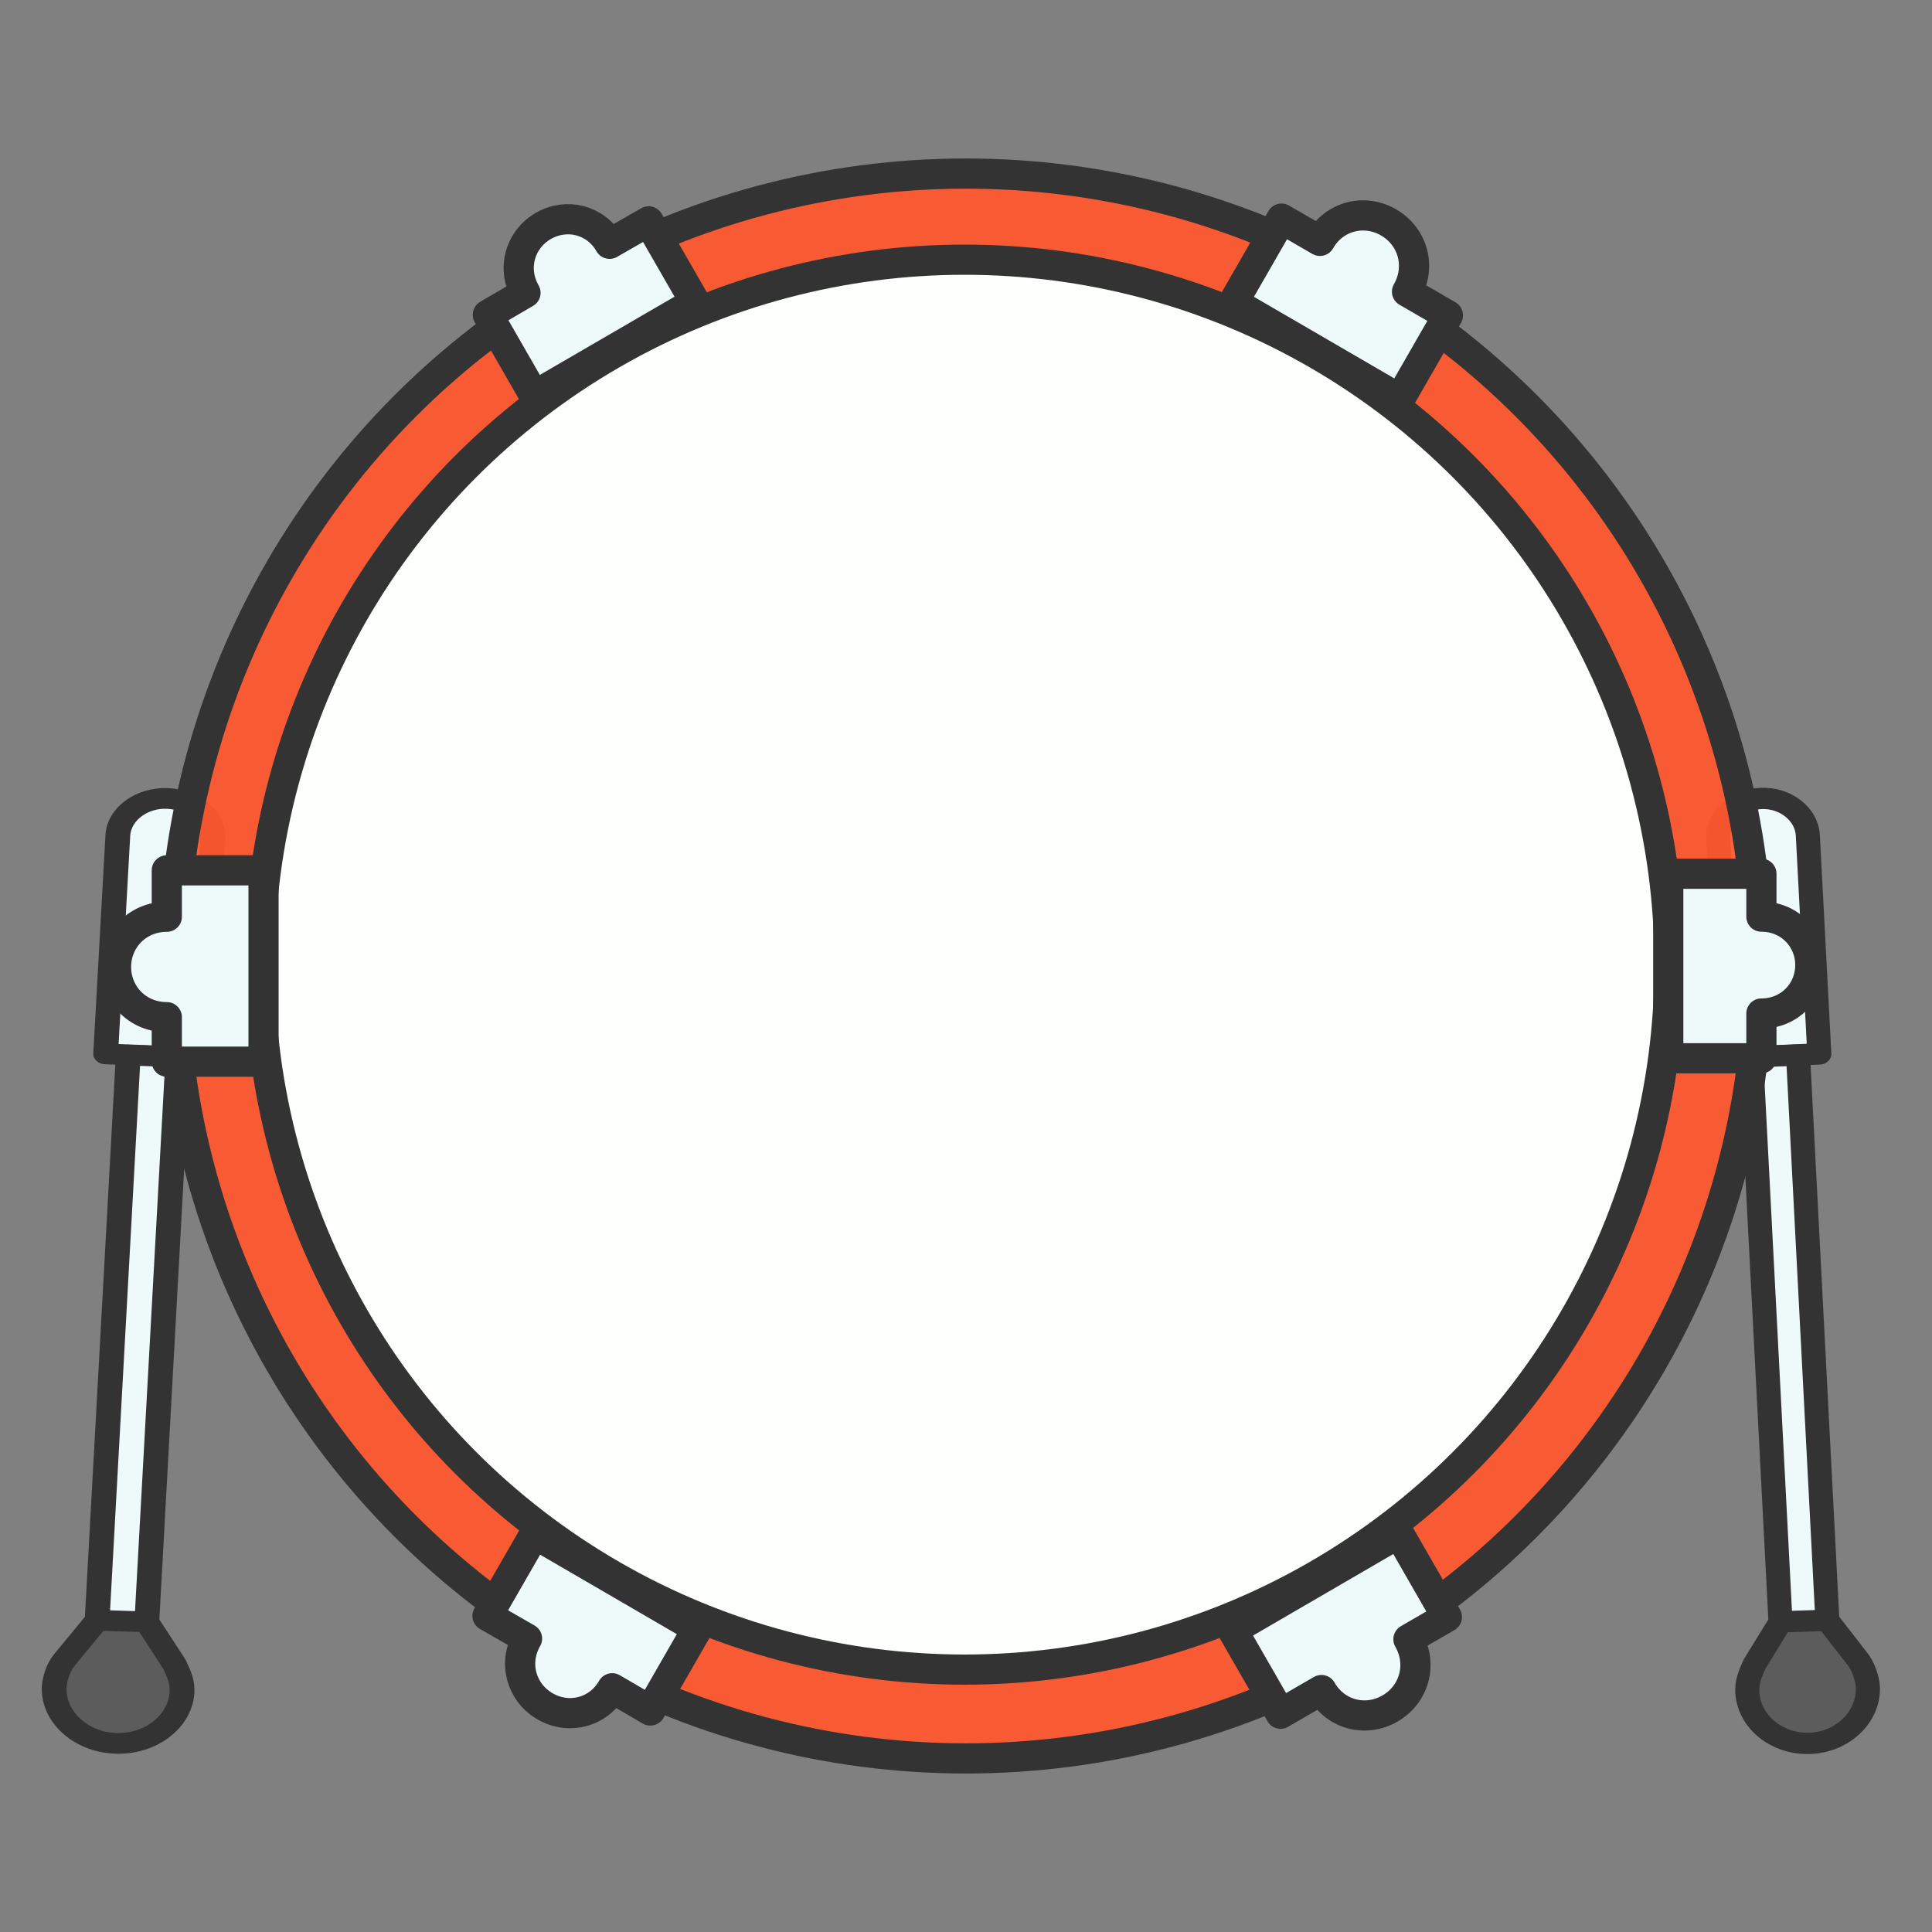 <?xml version="1.0" encoding="UTF-8" standalone="no"?>
<!-- Created with Inkscape (http://www.inkscape.org/) -->

<svg
   xmlns:dc="http://purl.org/dc/elements/1.1/"
   xmlns:cc="http://creativecommons.org/ns#"
   xmlns:rdf="http://www.w3.org/1999/02/22-rdf-syntax-ns#"
   xmlns:svg="http://www.w3.org/2000/svg"
   xmlns="http://www.w3.org/2000/svg"
   xmlns:sodipodi="http://sodipodi.sourceforge.net/DTD/sodipodi-0.dtd"
   xmlns:inkscape="http://www.inkscape.org/namespaces/inkscape"
   width="512"
   height="512"
   id="svg5250"
   version="1.1"
   inkscape:version="0.48.4 r9939"
   sodipodi:docname="kick.svg">
  <rect width="100%" height="100%" fill="#808080" stroke="none"/>
  <defs
     id="defs5252" />
  <sodipodi:namedview
     id="base"
     pagecolor="#ffffff"
     bordercolor="#666666"
     borderopacity="1.0"
     inkscape:pageopacity="0.0"
     inkscape:pageshadow="2"
     inkscape:zoom="1.4"
     inkscape:cx="168.26416"
     inkscape:cy="289.04772"
     inkscape:document-units="px"
     inkscape:current-layer="layer1"
     showgrid="false"
     inkscape:window-width="1920"
     inkscape:window-height="1028"
     inkscape:window-x="0"
     inkscape:window-y="25"
     inkscape:window-maximized="1" />
  <g
     inkscape:label="Layer 1"
     inkscape:groupmode="layer"
     id="layer1"
     transform="translate(0,-540.362)">
    <g
       id="g404"
       transform="matrix(1.197,0,0,1,-944.681,-288.638)">
      <path
         style="fill:#eefaf9;stroke:#333333;stroke-width:5.485;stroke-linecap:round;stroke-linejoin:round;stroke-miterlimit:10"
         inkscape:connector-curvature="0"
         id="path406"
         d="m 815.3,1050.3 c 0.3,-5.6 5.3,-10 11,-9.7 5.6,0.3 10.3,5 10,10.7 l -2.7,58 -21,-1 2.7,-58 z"
         stroke-miterlimit="10" />
      <path
         style="fill:#eefaf9;stroke:#333333;stroke-width:5.485;stroke-linecap:round;stroke-linejoin:round;stroke-miterlimit:10"
         inkscape:connector-curvature="0"
         id="path408"
         d="m 828.6,1109.1 -7.7,167.4 c -0.1,3.1 -2.6,5.5 -5.8,5.4 -3.1,-0.1 -5.4,-2.8 -5.2,-5.9 l 7.7,-167.4 11,0.5 z"
         stroke-miterlimit="10" />
      <path
         style="fill:#5c5c5c;stroke:#333333;stroke-width:5.485;stroke-linecap:round;stroke-linejoin:round;stroke-miterlimit:10"
         inkscape:connector-curvature="0"
         id="path410"
         d="m 803.4,1269 0,0 7.3,-10.6 11,0.4 6.1,11.2 h 0 c 1.2,3 1.8,4.8 1.7,7.5 -0.4,7.8 -7,13.9 -14.8,13.5 -7.8,-0.4 -13.8,-7.2 -13.5,-15 0.2,-2.5 0.9,-5 2.2,-7 z"
         stroke-miterlimit="10" />
    </g>
    <g
       id="g412"
       transform="matrix(1.129,0,0,1,-939.158,-288.638)">
      <path
         style="fill:#eefaf9;stroke:#333333;stroke-width:5.646;stroke-linecap:round;stroke-linejoin:round;stroke-miterlimit:10"
         inkscape:connector-curvature="0"
         id="path414"
         d="m 1256.2,1050.3 c -0.3,-5.6 -5.3,-10 -11,-9.7 -5.6,0.3 -10.3,5 -10,10.7 l 2.7,58 21,-1 -2.7,-58 z"
         stroke-miterlimit="10" />
      <path
         style="fill:#eefaf9;stroke:#333333;stroke-width:5.646;stroke-linecap:round;stroke-linejoin:round;stroke-miterlimit:10"
         inkscape:connector-curvature="0"
         id="path416"
         d="m 1242.9,1109.1 7.7,167.4 c 0.1,3.1 2.6,5.5 5.8,5.4 3.1,-0.1 5.4,-2.8 5.2,-5.9 l -7.7,-167.4 -11,0.5 z"
         stroke-miterlimit="10" />
      <path
         style="fill:#5c5c5c;stroke:#333333;stroke-width:5.646;stroke-linecap:round;stroke-linejoin:round;stroke-miterlimit:10"
         inkscape:connector-curvature="0"
         id="path418"
         d="m 1268.1,1269 0,0 -7.3,-10.6 -11,0.4 -6.1,11.2 h 0 c -1.2,3 -1.8,4.8 -1.7,7.5 0.4,7.8 7,13.9 14.8,13.5 7.8,-0.4 13.8,-7.2 13.5,-15 -0.2,-2.5 -1,-5 -2.2,-7 z"
         stroke-miterlimit="10" />
    </g>
    <circle
       style="fill:#ff572f;stroke:#333333;stroke-width:8;stroke-linecap:round;stroke-linejoin:round;stroke-miterlimit:10;fill-opacity:0.941"
       sodipodi:ry="210"
       sodipodi:rx="210"
       sodipodi:cy="1085"
       sodipodi:cx="1035.7"
       d="m 1245.7,1085 c 0,115.98 -94.02,210 -210,210 -115.98,0 -210,-94.02 -210,-210 0,-115.98 94.02,-210 210,-210 115.98,0 210,94.02 210,210 z"
       id="circle421"
       r="210"
       cy="1085"
       cx="1035.7"
       stroke-miterlimit="10"
       transform="translate(-779.75,-288.638)" />
    <circle
       style="fill:none"
       sodipodi:ry="201.2"
       sodipodi:rx="201.2"
       sodipodi:cy="1085"
       sodipodi:cx="1035.7"
       d="m 1236.9,1085 c 0,111.12 -90.08,201.2 -201.2,201.2 -111.12,0 -201.2,-90.08 -201.2,-201.2 0,-111.12 90.08,-201.2 201.2,-201.2 111.12,0 201.2,90.08 201.2,201.2 z"
       r="201.2"
       cy="1085"
       cx="1035.7"
       id="Inner-Drum-Wobble"
       transform="translate(-779.75,-288.638)" />
    <circle
       style="fill:#fdfffc;stroke:#333333;stroke-width:8.245;stroke-linecap:round;stroke-linejoin:round;stroke-miterlimit:10"
       sodipodi:ry="192.60001"
       sodipodi:rx="192.60001"
       sodipodi:cy="1085"
       sodipodi:cx="1035.7"
       d="m 1228.3,1085 c 0,106.37 -86.23,192.6 -192.6,192.6 -106.37,0 -192.6,-86.23 -192.6,-192.6 0,-106.37 86.23,-192.6 192.6,-192.6 106.37,0 192.6,86.23 192.6,192.6 z"
       r="192.6"
       cy="1085"
       cx="1035.7"
       stroke-miterlimit="10"
       id="Inner-Drum"
       transform="matrix(0.97,0,0,0.97,-749.022,-256.447)" />
    <g
       id="Drum-Logo-Wobble"
       transform="translate(-779.75,-288.638)">
      <g
         id="g426">
        <path
           style="fill:none"
           inkscape:connector-curvature="0"
           id="path428"
           d="m 980.6,942.2 -4.3,19.9 h 0.8 c 7.1,0 12.2,-8.3 12.2,-15 0,-4.8 -2.7,-9 -9.4,-9 -13.9,0 -23.1,7.8 -23.1,20.8 0,4.4 1.1,5.1 1.2,5.8 -5.9,0 -9.2,-2.1 -9.2,-8.3 0,-11.4 15.8,-22.3 30.1,-22.3 13.5,0 19.4,6.7 19.4,13.7 0,5.2 -3.3,11.2 -9.2,14.6 4.5,1.3 5.9,4.5 5.9,8.6 0,7 -4.2,16.4 -4.2,21.7 0,2.6 1.3,4.9 3.3,5.7 -3.6,1 -6.4,1.5 -8.5,1.5 -5.6,0 -6.7,-2.9 -6.7,-5.7 0,-5.7 4.5,-16 4.5,-22.5 0,-3.4 -1.3,-5.8 -5.1,-5.8 -0.8,0 -1.7,0.1 -2.7,0.3 l -6.9,32.3 h -12.3 l 11.7,-54.5 12.5,-1.8 z" />
        <path
           style="fill:none"
           inkscape:connector-curvature="0"
           id="path430"
           d="m 1068.7,955.4 c -2.8,0 -5.4,1 -7.4,2.5 l 4.1,-19.4 -12.7,1.7 -9.5,44.5 c -0.3,1.5 -0.5,2.8 -0.5,4 -1.6,1.1 -3.2,1.9 -4.5,1.9 -3.4,0 -4.3,-1.4 -4.3,-3.3 0,-0.8 0.2,-2 0.3,-2.9 l 6.2,-29.4 h -12.3 l -6.2,29.4 c -0.3,1 -0.4,2.1 -0.5,3 -2.1,1.7 -4.3,3.2 -6.1,3.2 -3.4,0 -4.3,-1.3 -4.3,-3.2 0,-0.8 0.2,-2 0.3,-2.9 l 6.2,-29.4 h -12.3 l -6.2,29.4 c -0.3,1.6 -0.5,3.2 -0.5,4.5 0,6.4 4.1,9.4 10.7,9.4 3.7,0 8.3,-3.4 12.3,-7.2 0.8,5 4.7,7.2 10.5,7.2 3.3,0 7.4,-2.8 11.1,-6.1 1.5,4.7 6.6,6.4 13.6,6.4 15.3,0 22.7,-18.9 22.7,-32.4 0.1,-5.1 -2.5,-10.9 -10.7,-10.9 z m -10.1,37.1 c -2.6,0 -3.8,-0.6 -3.8,-3.2 0,-1.1 0.3,-2.7 0.7,-4.7 l 4.9,-23 c 0.8,-0.6 3.8,-1.2 4.6,-1.2 2.1,0 4.9,1.2 4.9,6.3 0,6.3 -4.2,25.8 -11.3,25.8 z" />
        <path
           style="fill:none"
           inkscape:connector-curvature="0"
           id="path432"
           d="m 1099.1,955.5 -6.3,29.1 c -0.3,0.9 -0.4,1.9 -0.4,2.7 0,1.9 0.9,3.2 4.3,3.2 2,0 4.3,-1.5 6.5,-3.4 l 6.7,-31.6 h 12.4 l -10.5,49.7 c -2.6,12.2 -9.9,14.6 -15.6,14.6 -5.2,0 -10.1,-3.7 -10.1,-9.3 0,-8 6.7,-10.5 14.8,-12.8 l 1.3,-5.9 c -3.9,3.5 -8.2,6.6 -11.6,6.6 -6.7,0 -10.6,-2.9 -10.6,-9.3 0,-1.4 0.2,-2.7 0.5,-4.4 l 6,-29.1 h 12.6 z m -4.8,56.7 c 1.7,0 4,-1.6 5.1,-6.7 l 1,-5.1 c -5.4,1.8 -9.5,4.3 -9.5,8.9 -0.1,1.2 1.5,2.9 3.4,2.9 z" />
      </g>
      <line
         style="fill:none"
         id="line434"
         y2="1009"
         x2="1078"
         y1="1009"
         x1="955" />
    </g>
    <path
       stroke-miterlimit="10"
       d="m 44.206,783.306 c -7.689,0 -13.456,5.958 -13.456,13.31 0,7.352 5.767,13.31 13.456,13.31 v 11.789 h 25.63 v -50.705 H 44.206 v 12.296 z"
       id="path453"
       inkscape:connector-curvature="0"
       style="fill:#eefaf9;stroke:#333333;stroke-width:8;stroke-linecap:round;stroke-linejoin:round;stroke-miterlimit:10" />
    <path
       stroke-miterlimit="10"
       d="m 139.669,974.602 c -3.742,6.521 -1.497,14.295 4.74,17.932 6.236,3.637 14.094,1.756 17.836,-4.765 l 10.103,5.894 12.473,-21.694 -43.156,-25.08 -12.473,21.694 10.477,6.019 z"
       id="path463"
       inkscape:connector-curvature="0"
       style="fill:#eefaf9;stroke:#333333;stroke-width:8;stroke-linecap:round;stroke-linejoin:round;stroke-miterlimit:10" />
    <path
       stroke-miterlimit="10"
       d="m 350.19,988.238 c 3.822,6.665 11.848,8.587 18.218,4.87 6.37,-3.717 8.663,-11.663 4.841,-18.328 l 10.192,-5.896 -12.74,-22.173 -44.08,25.633 12.74,22.173 10.829,-6.28 z"
       id="path473"
       inkscape:connector-curvature="0"
       style="fill:#eefaf9;stroke:#333333;stroke-width:8;stroke-linecap:round;stroke-linejoin:round;stroke-miterlimit:10" />
    <path
       stroke-miterlimit="10"
       d="m 466.791,808.955 c 7.405,0 12.959,-5.746 12.959,-12.838 0,-7.091 -5.554,-12.838 -12.959,-12.838 v -11.37 h -24.684 v 48.905 h 24.684 v -11.86 z"
       id="path483"
       inkscape:connector-curvature="0"
       style="fill:#eefaf9;stroke:#333333;stroke-width:8;stroke-linecap:round;stroke-linejoin:round;stroke-miterlimit:10" />
    <path
       stroke-miterlimit="10"
       d="m 372.876,617.657 c 3.824,-6.667 1.53,-14.616 -4.844,-18.334 -6.374,-3.718 -14.405,-1.795 -18.229,4.872 l -10.198,-5.898 -12.748,22.18 44.107,25.641 12.748,-22.18 -10.835,-6.282 z"
       id="path493"
       inkscape:connector-curvature="0"
       style="fill:#eefaf9;stroke:#333333;stroke-width:8;stroke-linecap:round;stroke-linejoin:round;stroke-miterlimit:10" />
    <path
       stroke-miterlimit="10"
       d="m 161.549,604.97 c -3.694,-6.436 -11.452,-8.293 -17.609,-4.704 -6.157,3.59 -8.374,11.264 -4.679,17.7 l -9.974,5.818 12.314,21.413 42.606,-24.755 -12.314,-21.413 -10.344,5.941 z"
       id="path503"
       inkscape:connector-curvature="0"
       style="fill:#eefaf9;stroke:#333333;stroke-width:8;stroke-linecap:round;stroke-linejoin:round;stroke-miterlimit:10" />
  </g>
</svg>
